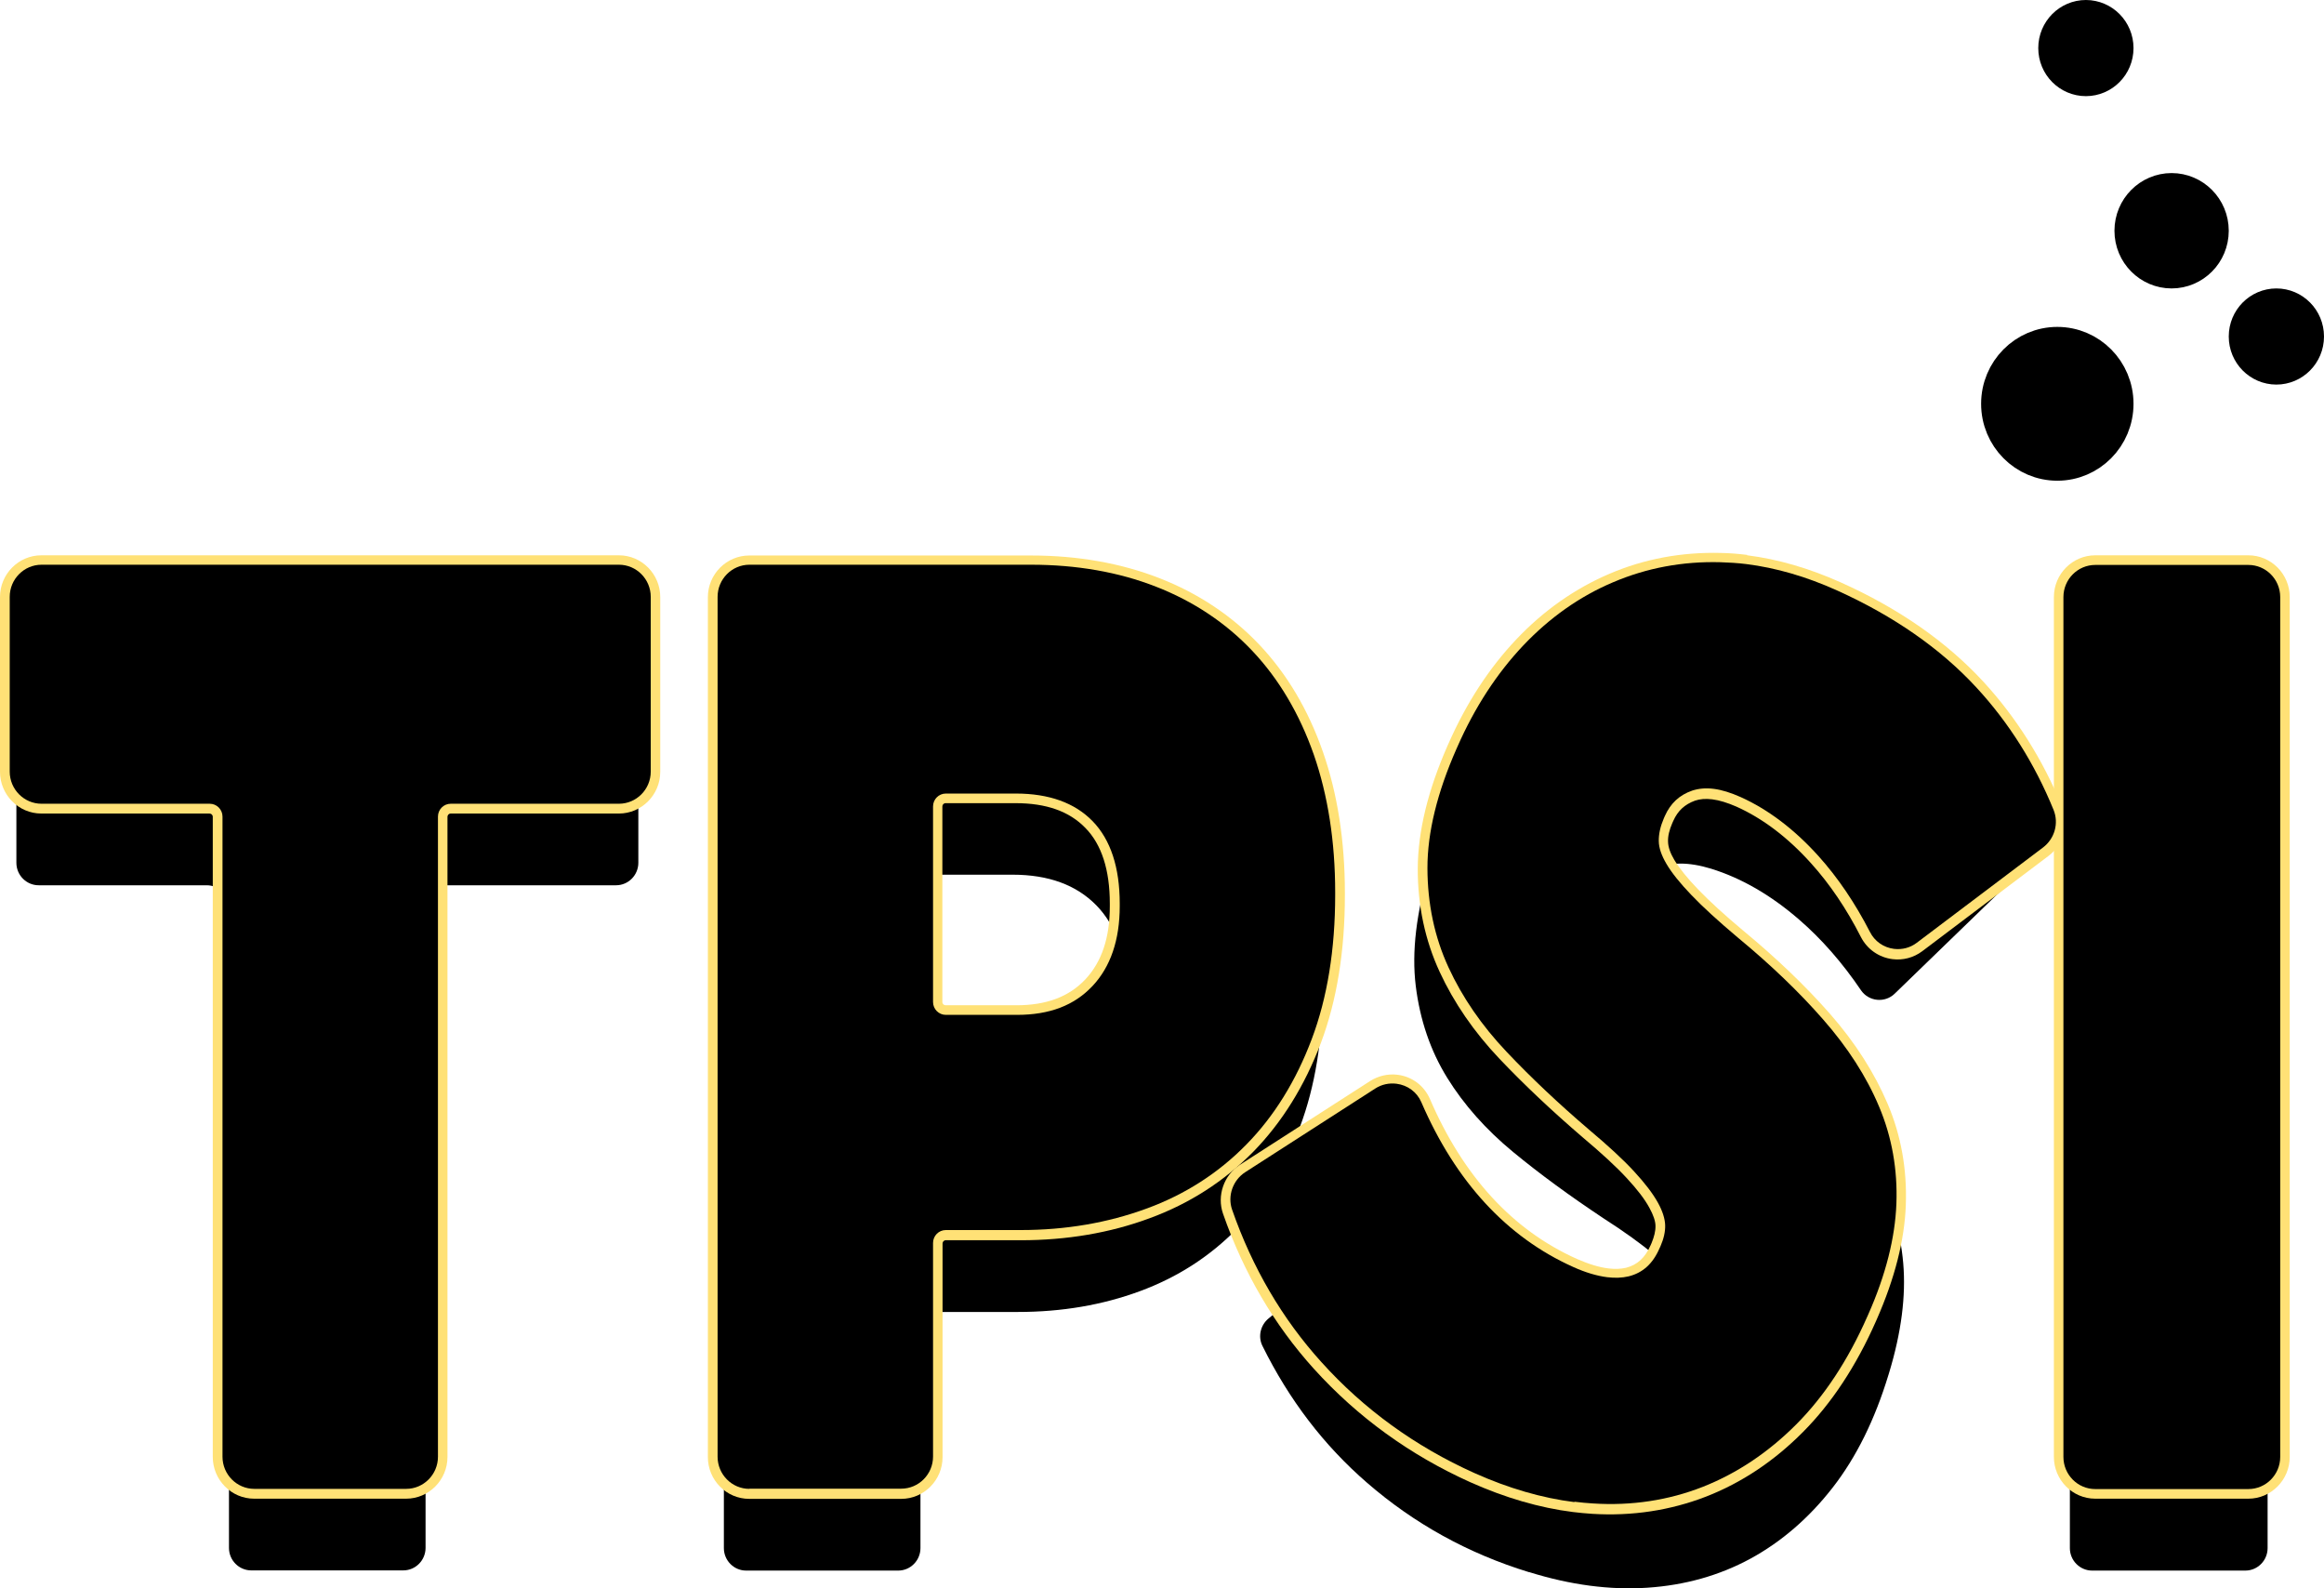 <svg width="120" height="82" viewBox="0 0 120 82" fill="none" xmlns="http://www.w3.org/2000/svg">
<path d="M10.682 45.704H1.997C1.367 45.704 0.846 45.188 0.846 44.542V35.518C0.846 34.883 1.357 34.357 1.997 34.357H31.81C32.439 34.357 32.961 34.873 32.961 35.518V44.542C32.961 45.178 32.449 45.704 31.81 45.704H23.125C22.495 45.704 21.974 46.22 21.974 46.865V79.913C21.974 80.549 21.462 81.075 20.823 81.075H12.974C12.344 81.075 11.823 80.559 11.823 79.913V46.865C11.823 46.23 11.312 45.704 10.672 45.704H10.682Z" fill="black"/>
<path d="M37.396 35.518C37.396 34.883 37.908 34.357 38.547 34.357H53.085C55.386 34.357 57.482 34.724 59.36 35.459C61.239 36.194 62.842 37.256 64.17 38.665C65.498 40.065 66.511 41.792 67.229 43.838C67.947 45.883 68.301 48.196 68.301 50.777V50.906C68.301 53.666 67.908 56.088 67.121 58.183C66.334 60.277 65.242 62.034 63.855 63.454C62.459 64.874 60.796 65.946 58.859 66.66C56.921 67.375 54.826 67.733 52.554 67.733H48.678C48.049 67.733 47.528 68.249 47.528 68.894V79.923C47.528 80.559 47.016 81.085 46.377 81.085H38.528C37.898 81.085 37.377 80.569 37.377 79.923V35.528L37.396 35.518ZM52.347 57.577C54.157 57.577 55.583 57.031 56.606 55.929C57.629 54.837 58.151 53.348 58.151 51.472V51.333C58.151 49.317 57.639 47.789 56.606 46.736C55.573 45.684 54.137 45.158 52.288 45.158H48.678C48.049 45.158 47.528 45.674 47.528 46.319V56.416C47.528 57.051 48.039 57.577 48.678 57.577H52.347Z" fill="black"/>
<path d="M78.945 81.165C75.807 80.202 73.023 78.663 70.584 76.548C68.361 74.622 66.561 72.27 65.184 69.48C64.948 69.004 65.086 68.418 65.489 68.08L71.637 62.958C72.168 62.511 72.984 62.63 73.338 63.236C75.679 67.217 78.709 69.788 82.427 70.929C83.725 71.326 84.797 71.366 85.643 71.049C86.489 70.731 87.059 70.076 87.355 69.103L87.394 68.974C87.532 68.507 87.581 68.07 87.522 67.653C87.463 67.236 87.266 66.8 86.912 66.313C86.568 65.837 86.066 65.32 85.407 64.775C84.758 64.228 83.882 63.593 82.781 62.888C81.079 61.757 79.525 60.625 78.128 59.473C76.732 58.322 75.591 57.041 74.725 55.641C73.859 54.242 73.319 52.653 73.102 50.896C72.886 49.139 73.132 47.104 73.82 44.821L73.859 44.691C74.489 42.607 75.374 40.79 76.515 39.241C77.656 37.693 79.014 36.462 80.587 35.548C82.161 34.635 83.882 34.089 85.761 33.9C87.64 33.712 89.627 33.94 91.732 34.585C94.732 35.509 97.26 36.839 99.305 38.566C101.135 40.115 102.679 42.001 103.919 44.215C104.174 44.672 104.076 45.247 103.702 45.615L97.83 51.303C97.328 51.789 96.502 51.71 96.099 51.134C95.125 49.695 94.053 48.474 92.892 47.471C91.437 46.21 89.922 45.337 88.358 44.85C87.187 44.493 86.233 44.493 85.486 44.87C84.738 45.247 84.237 45.833 83.991 46.637L83.951 46.766C83.794 47.273 83.755 47.749 83.823 48.186C83.892 48.623 84.099 49.069 84.453 49.526C84.807 49.983 85.328 50.489 86.017 51.055C86.705 51.611 87.6 52.246 88.692 52.961C90.522 54.132 92.135 55.334 93.532 56.575C94.918 57.815 96.02 59.146 96.837 60.555C97.653 61.965 98.125 63.514 98.273 65.211C98.42 66.909 98.174 68.795 97.545 70.87L97.505 70.999C96.807 73.292 95.853 75.228 94.633 76.796C93.414 78.365 91.987 79.596 90.384 80.47C88.771 81.343 87.001 81.84 85.063 81.969C83.135 82.098 81.099 81.83 78.964 81.165H78.945Z" fill="black"/>
<path d="M108.029 34.367H115.937C116.567 34.367 117.088 34.883 117.088 35.529V79.924C117.088 80.559 116.577 81.085 115.937 81.085H108.029C107.4 81.085 106.878 80.569 106.878 79.924V35.529C106.878 34.893 107.39 34.367 108.029 34.367Z" fill="black"/>
<path d="M31.957 29.662C32.587 29.662 33.108 30.178 33.108 30.823V39.847C33.108 40.483 32.597 41.009 31.957 41.009H23.272C22.643 41.009 22.121 41.525 22.121 42.17V75.218C22.121 75.854 21.61 76.38 20.971 76.38H13.121C12.492 76.38 11.97 75.864 11.97 75.218V42.17C11.97 41.535 11.459 41.009 10.82 41.009H2.134C1.505 41.009 0.984 40.492 0.984 39.847V30.823C0.984 30.188 1.495 29.662 2.134 29.662H31.948M31.948 28.669H2.134C0.964 28.669 0 29.632 0 30.823V39.847C0 41.029 0.954 42.001 2.134 42.001H10.82C10.908 42.001 10.987 42.071 10.987 42.17V75.218C10.987 76.4 11.941 77.373 13.121 77.373H20.971C22.141 77.373 23.105 76.409 23.105 75.218V42.17C23.105 42.081 23.174 42.001 23.272 42.001H31.957C33.128 42.001 34.092 41.038 34.092 39.847V30.823C34.092 29.642 33.138 28.669 31.957 28.669H31.948Z" fill="#FFE176"/>
<path d="M53.243 29.662C55.544 29.662 57.639 30.029 59.518 30.764C61.397 31.498 63 32.56 64.328 33.97C65.656 35.37 66.669 37.097 67.387 39.142C68.105 41.187 68.459 43.5 68.459 46.081V46.21C68.459 48.97 68.066 51.392 67.279 53.487C66.492 55.582 65.4 57.339 64.013 58.759C62.617 60.178 60.954 61.25 59.017 61.965C57.079 62.68 54.984 63.037 52.712 63.037H48.836C48.207 63.037 47.685 63.553 47.685 64.199V75.228C47.685 75.863 47.174 76.389 46.535 76.389H38.685C38.056 76.389 37.535 75.873 37.535 75.228V30.833C37.535 30.198 38.046 29.671 38.685 29.671H53.223M48.826 52.892H52.495C54.305 52.892 55.731 52.346 56.754 51.244C57.777 50.152 58.299 48.663 58.299 46.786V46.647C58.299 44.632 57.787 43.103 56.754 42.051C55.721 40.998 54.285 40.472 52.436 40.472H48.826C48.197 40.472 47.676 40.989 47.676 41.634V51.73C47.676 52.365 48.187 52.892 48.826 52.892ZM53.223 28.679H38.685C37.515 28.679 36.551 29.642 36.551 30.833V75.228C36.551 76.409 37.505 77.382 38.685 77.382H46.535C47.705 77.382 48.669 76.419 48.669 75.228V64.199C48.669 64.109 48.738 64.03 48.836 64.03H52.712C55.082 64.03 57.315 63.653 59.351 62.898C61.417 62.144 63.217 60.982 64.712 59.463C66.197 57.944 67.367 56.058 68.204 53.844C69.03 51.651 69.443 49.089 69.443 46.22V46.091C69.443 43.411 69.059 40.969 68.312 38.825C67.554 36.65 66.453 34.794 65.036 33.295C63.62 31.796 61.879 30.634 59.872 29.85C57.885 29.076 55.653 28.679 53.243 28.679H53.223ZM48.826 51.899C48.738 51.899 48.659 51.829 48.659 51.73V41.634C48.659 41.544 48.728 41.465 48.826 41.465H52.436C54.02 41.465 55.21 41.882 56.046 42.746C56.882 43.599 57.305 44.91 57.305 46.647V46.786C57.305 48.414 56.892 49.655 56.036 50.569C55.19 51.462 54.03 51.899 52.485 51.899H48.817H48.826Z" fill="#FFE176"/>
<path d="M116.095 29.662C116.725 29.662 117.246 30.178 117.246 30.823V75.218C117.246 75.854 116.735 76.38 116.095 76.38H108.187C107.558 76.38 107.036 75.864 107.036 75.218V30.823C107.036 30.188 107.548 29.662 108.187 29.662H116.095ZM116.095 28.669H108.187C107.017 28.669 106.053 29.632 106.053 30.823V75.218C106.053 76.4 107.007 77.373 108.187 77.373H116.095C117.266 77.373 118.23 76.409 118.23 75.218V30.823C118.23 29.642 117.276 28.669 116.095 28.669Z" fill="#FFE176"/>
<path d="M90.092 29.623C91.576 29.808 93.098 30.247 94.657 30.951C97.522 32.239 99.87 33.871 101.691 35.839C103.318 37.602 104.622 39.665 105.584 42.015C105.782 42.5 105.614 43.059 105.199 43.377L98.681 48.297C98.43 48.486 98.135 48.549 97.852 48.514C97.5 48.47 97.159 48.258 96.984 47.906C96.193 46.357 95.277 45.012 94.246 43.874C92.955 42.443 91.557 41.388 90.064 40.712C89.52 40.464 89.003 40.31 88.535 40.252C88.066 40.193 87.605 40.236 87.201 40.376C86.414 40.658 85.845 41.177 85.503 41.945L85.448 42.068C85.231 42.551 85.134 43.019 85.149 43.461C85.165 43.903 85.316 44.372 85.612 44.869C85.907 45.366 86.364 45.933 86.978 46.58C87.594 47.216 88.405 47.958 89.402 48.802C91.076 50.191 92.531 51.582 93.767 52.986C94.993 54.389 95.924 55.846 96.564 57.346C97.203 58.846 97.483 60.441 97.424 62.144C97.364 63.847 96.891 65.689 96.015 67.67L95.96 67.793C94.989 69.983 93.807 71.786 92.406 73.192C91.005 74.598 89.441 75.644 87.743 76.313C86.036 76.98 84.219 77.254 82.28 77.143C81.975 77.125 81.662 77.096 81.359 77.058C79.719 76.854 78.044 76.365 76.325 75.591C73.328 74.247 70.752 72.376 68.588 69.976C66.615 67.79 65.114 65.232 64.086 62.293C63.91 61.791 64.117 61.227 64.558 60.942L71.281 56.618C71.518 56.467 71.792 56.411 72.046 56.443C72.427 56.49 72.775 56.724 72.936 57.104C74.775 61.354 77.471 64.27 81.023 65.863C81.719 66.17 82.349 66.368 82.925 66.44C83.383 66.497 83.812 66.481 84.199 66.389C85.078 66.178 85.723 65.598 86.134 64.669L86.189 64.546C86.382 64.1 86.484 63.672 86.476 63.251C86.468 62.83 86.326 62.373 86.033 61.846C85.749 61.33 85.314 60.756 84.727 60.133C84.148 59.511 83.357 58.772 82.349 57.936C80.797 56.603 79.392 55.287 78.146 53.972C76.899 52.656 75.922 51.244 75.233 49.748C74.544 48.252 74.2 46.608 74.198 44.838C74.197 43.067 74.688 41.078 75.648 38.897L75.703 38.774C76.581 36.782 77.68 35.089 79 33.693C80.32 32.297 81.817 31.243 83.489 30.531C85.162 29.819 86.937 29.49 88.824 29.535C89.249 29.548 89.671 29.58 90.1 29.634M90.221 28.649C89.762 28.591 89.301 28.554 88.846 28.547C86.83 28.496 84.894 28.855 83.105 29.623C81.327 30.382 79.702 31.52 78.29 33.014C76.891 34.49 75.718 36.295 74.801 38.371L74.746 38.494C73.731 40.799 73.212 42.934 73.206 44.844C73.201 46.754 73.585 48.553 74.338 50.177C75.075 51.769 76.11 53.278 77.436 54.673C78.7 56.001 80.14 57.361 81.71 58.707C82.689 59.529 83.455 60.234 84.007 60.833C84.532 61.399 84.926 61.908 85.168 62.358C85.371 62.724 85.48 63.047 85.481 63.288C85.487 63.558 85.412 63.849 85.284 64.163L85.23 64.287C84.941 64.941 84.541 65.301 83.967 65.45C83.692 65.515 83.383 65.527 83.041 65.484C82.563 65.425 82.019 65.257 81.417 64.992C78.109 63.51 75.555 60.731 73.834 56.736C73.531 56.048 72.915 55.581 72.163 55.487C71.675 55.426 71.165 55.543 70.746 55.811L64.023 60.135C63.194 60.672 62.827 61.727 63.15 62.657C64.213 65.71 65.796 68.408 67.848 70.674C70.101 73.165 72.814 75.124 75.914 76.52C77.709 77.323 79.498 77.847 81.226 78.062C81.558 78.103 81.882 78.133 82.216 78.155C84.281 78.282 86.251 77.977 88.092 77.266C89.924 76.554 91.607 75.433 93.099 73.929C94.579 72.443 95.845 70.52 96.859 68.225L96.913 68.102C97.834 66.006 98.344 64.019 98.407 62.207C98.473 60.374 98.163 58.615 97.469 56.989C96.792 55.394 95.803 53.84 94.507 52.358C93.246 50.921 91.738 49.473 90.028 48.06C89.057 47.248 88.272 46.531 87.683 45.917C87.12 45.337 86.708 44.815 86.453 44.394C86.247 44.048 86.137 43.734 86.13 43.463C86.116 43.171 86.195 42.851 86.347 42.5L86.402 42.377C86.634 41.855 86.991 41.53 87.52 41.336C87.779 41.248 88.069 41.224 88.411 41.267C88.782 41.313 89.201 41.445 89.653 41.641C91.016 42.251 92.313 43.233 93.508 44.562C94.477 45.633 95.35 46.922 96.093 48.385C96.414 49.005 97.016 49.43 97.719 49.518C98.266 49.586 98.808 49.443 99.255 49.109L105.774 44.189C106.56 43.597 106.846 42.552 106.48 41.656C105.48 39.211 104.102 37.029 102.405 35.187C100.505 33.13 98.031 31.402 95.052 30.07C93.417 29.337 91.79 28.864 90.209 28.667L90.221 28.649Z" fill="#FFE176"/>
<path d="M13.132 76.866C12.227 76.866 11.489 76.121 11.489 75.208V42.16C11.489 41.793 11.194 41.495 10.83 41.495H2.145C1.24 41.495 0.502 40.75 0.502 39.837V30.813C0.502 29.9 1.24 29.155 2.145 29.155H31.958C32.863 29.155 33.601 29.9 33.601 30.813V39.837C33.601 40.75 32.863 41.495 31.958 41.495H23.273C22.909 41.495 22.614 41.793 22.614 42.16V75.208C22.614 76.121 21.876 76.866 20.971 76.866H13.122H13.132Z" fill="black"/>
<path d="M38.696 76.866C37.791 76.866 37.053 76.121 37.053 75.208V30.813C37.053 29.9 37.791 29.155 38.696 29.155H53.234C55.584 29.155 57.758 29.532 59.686 30.287C61.624 31.041 63.306 32.163 64.673 33.613C66.04 35.062 67.102 36.859 67.84 38.964C68.568 41.058 68.942 43.451 68.942 46.072V46.2C68.942 49 68.538 51.512 67.732 53.646C66.925 55.79 65.794 57.627 64.358 59.086C62.922 60.556 61.181 61.677 59.184 62.402C57.207 63.127 55.034 63.504 52.712 63.504H48.837C48.473 63.504 48.178 63.802 48.178 64.169V75.198C48.178 76.112 47.44 76.856 46.535 76.856H38.686L38.696 76.866ZM48.837 40.969C48.473 40.969 48.178 41.267 48.178 41.634V51.73C48.178 52.097 48.473 52.395 48.837 52.395H52.506C54.197 52.395 55.466 51.909 56.411 50.906C57.345 49.913 57.817 48.523 57.817 46.786V46.647C57.817 44.781 57.345 43.351 56.42 42.398C55.496 41.445 54.158 40.969 52.456 40.969H48.847H48.837Z" fill="black"/>
<path d="M81.3 77.55C79.621 77.341 77.879 76.834 76.122 76.045C73.078 74.676 70.419 72.754 68.221 70.31C66.213 68.09 64.663 65.446 63.621 62.455C63.371 61.744 63.659 60.93 64.294 60.519L71.017 56.194C71.34 55.985 71.727 55.903 72.107 55.95C72.683 56.022 73.165 56.382 73.389 56.9C75.165 61.012 77.809 63.872 81.228 65.408C81.867 65.698 82.46 65.872 82.987 65.938C83.387 65.987 83.756 65.973 84.092 65.895C84.818 65.715 85.341 65.25 85.686 64.453L85.739 64.34C85.905 63.96 85.99 63.591 85.981 63.26C85.972 62.928 85.851 62.533 85.608 62.093C85.34 61.609 84.921 61.067 84.378 60.479C83.818 59.869 83.025 59.14 82.046 58.318C80.484 56.983 79.054 55.635 77.799 54.308C76.517 52.958 75.507 51.492 74.794 49.943C74.073 48.383 73.709 46.657 73.706 44.816C73.704 42.975 74.214 40.908 75.201 38.671L75.256 38.548C76.148 36.518 77.295 34.761 78.649 33.329C80.014 31.888 81.577 30.783 83.301 30.057C85.026 29.322 86.882 28.973 88.838 29.026C89.272 29.04 89.715 29.065 90.164 29.121C91.697 29.312 93.276 29.769 94.864 30.487C97.775 31.8 100.196 33.482 102.051 35.493C103.714 37.291 105.06 39.419 106.036 41.811C106.317 42.506 106.092 43.298 105.491 43.754L98.973 48.673C98.634 48.931 98.215 49.039 97.795 48.987C97.258 48.92 96.793 48.592 96.554 48.112C95.785 46.616 94.887 45.294 93.892 44.19C92.653 42.815 91.292 41.785 89.873 41.148C89.375 40.926 88.908 40.778 88.488 40.726C88.068 40.673 87.707 40.709 87.376 40.817C86.714 41.045 86.255 41.478 85.968 42.122L85.913 42.246C85.734 42.663 85.646 43.053 85.651 43.423C85.656 43.784 85.797 44.172 86.043 44.592C86.313 45.056 86.752 45.601 87.341 46.214C87.939 46.839 88.741 47.569 89.73 48.402C91.413 49.792 92.904 51.218 94.147 52.643C95.408 54.081 96.383 55.593 97.027 57.133C97.688 58.696 97.987 60.384 97.92 62.146C97.855 63.898 97.372 65.819 96.469 67.857L96.414 67.98C95.427 70.218 94.198 72.085 92.752 73.535C91.306 74.986 89.677 76.073 87.917 76.764C86.158 77.455 84.249 77.748 82.253 77.619C81.938 77.6 81.615 77.57 81.292 77.529L81.3 77.55Z" fill="black"/>
<path d="M108.188 29.166H116.096C117.001 29.166 117.739 29.91 117.739 30.823V75.219C117.739 76.132 117.001 76.876 116.096 76.876H108.188C107.283 76.876 106.545 76.132 106.545 75.219V30.823C106.545 29.91 107.283 29.166 108.188 29.166Z" fill="black"/>
<path d="M109.164 20.847C109.164 22.497 107.842 23.818 106.23 23.818C104.618 23.818 103.295 22.497 103.295 20.847C103.295 19.198 104.618 17.877 106.23 17.877C107.842 17.877 109.164 19.198 109.164 20.847Z" fill="black" stroke="black" stroke-width="2"/>
<path d="M109.164 2.482C109.164 3.309 108.502 3.964 107.705 3.964C106.908 3.964 106.246 3.309 106.246 2.482C106.246 1.655 106.908 1 107.705 1C108.502 1 109.164 1.655 109.164 2.482Z" fill="black" stroke="black" stroke-width="2"/>
<path d="M114.082 11.913C114.082 13.014 113.2 13.891 112.131 13.891C111.063 13.891 110.18 13.014 110.18 11.913C110.18 10.812 111.063 9.935 112.131 9.935C113.2 9.935 114.082 10.812 114.082 11.913Z" fill="black" stroke="black" stroke-width="2"/>
<path d="M119 17.373C119 18.2 118.338 18.855 117.541 18.855C116.744 18.855 116.082 18.2 116.082 17.373C116.082 16.546 116.744 15.891 117.541 15.891C118.338 15.891 119 16.546 119 17.373Z" fill="black" stroke="black" stroke-width="2"/>
</svg>
